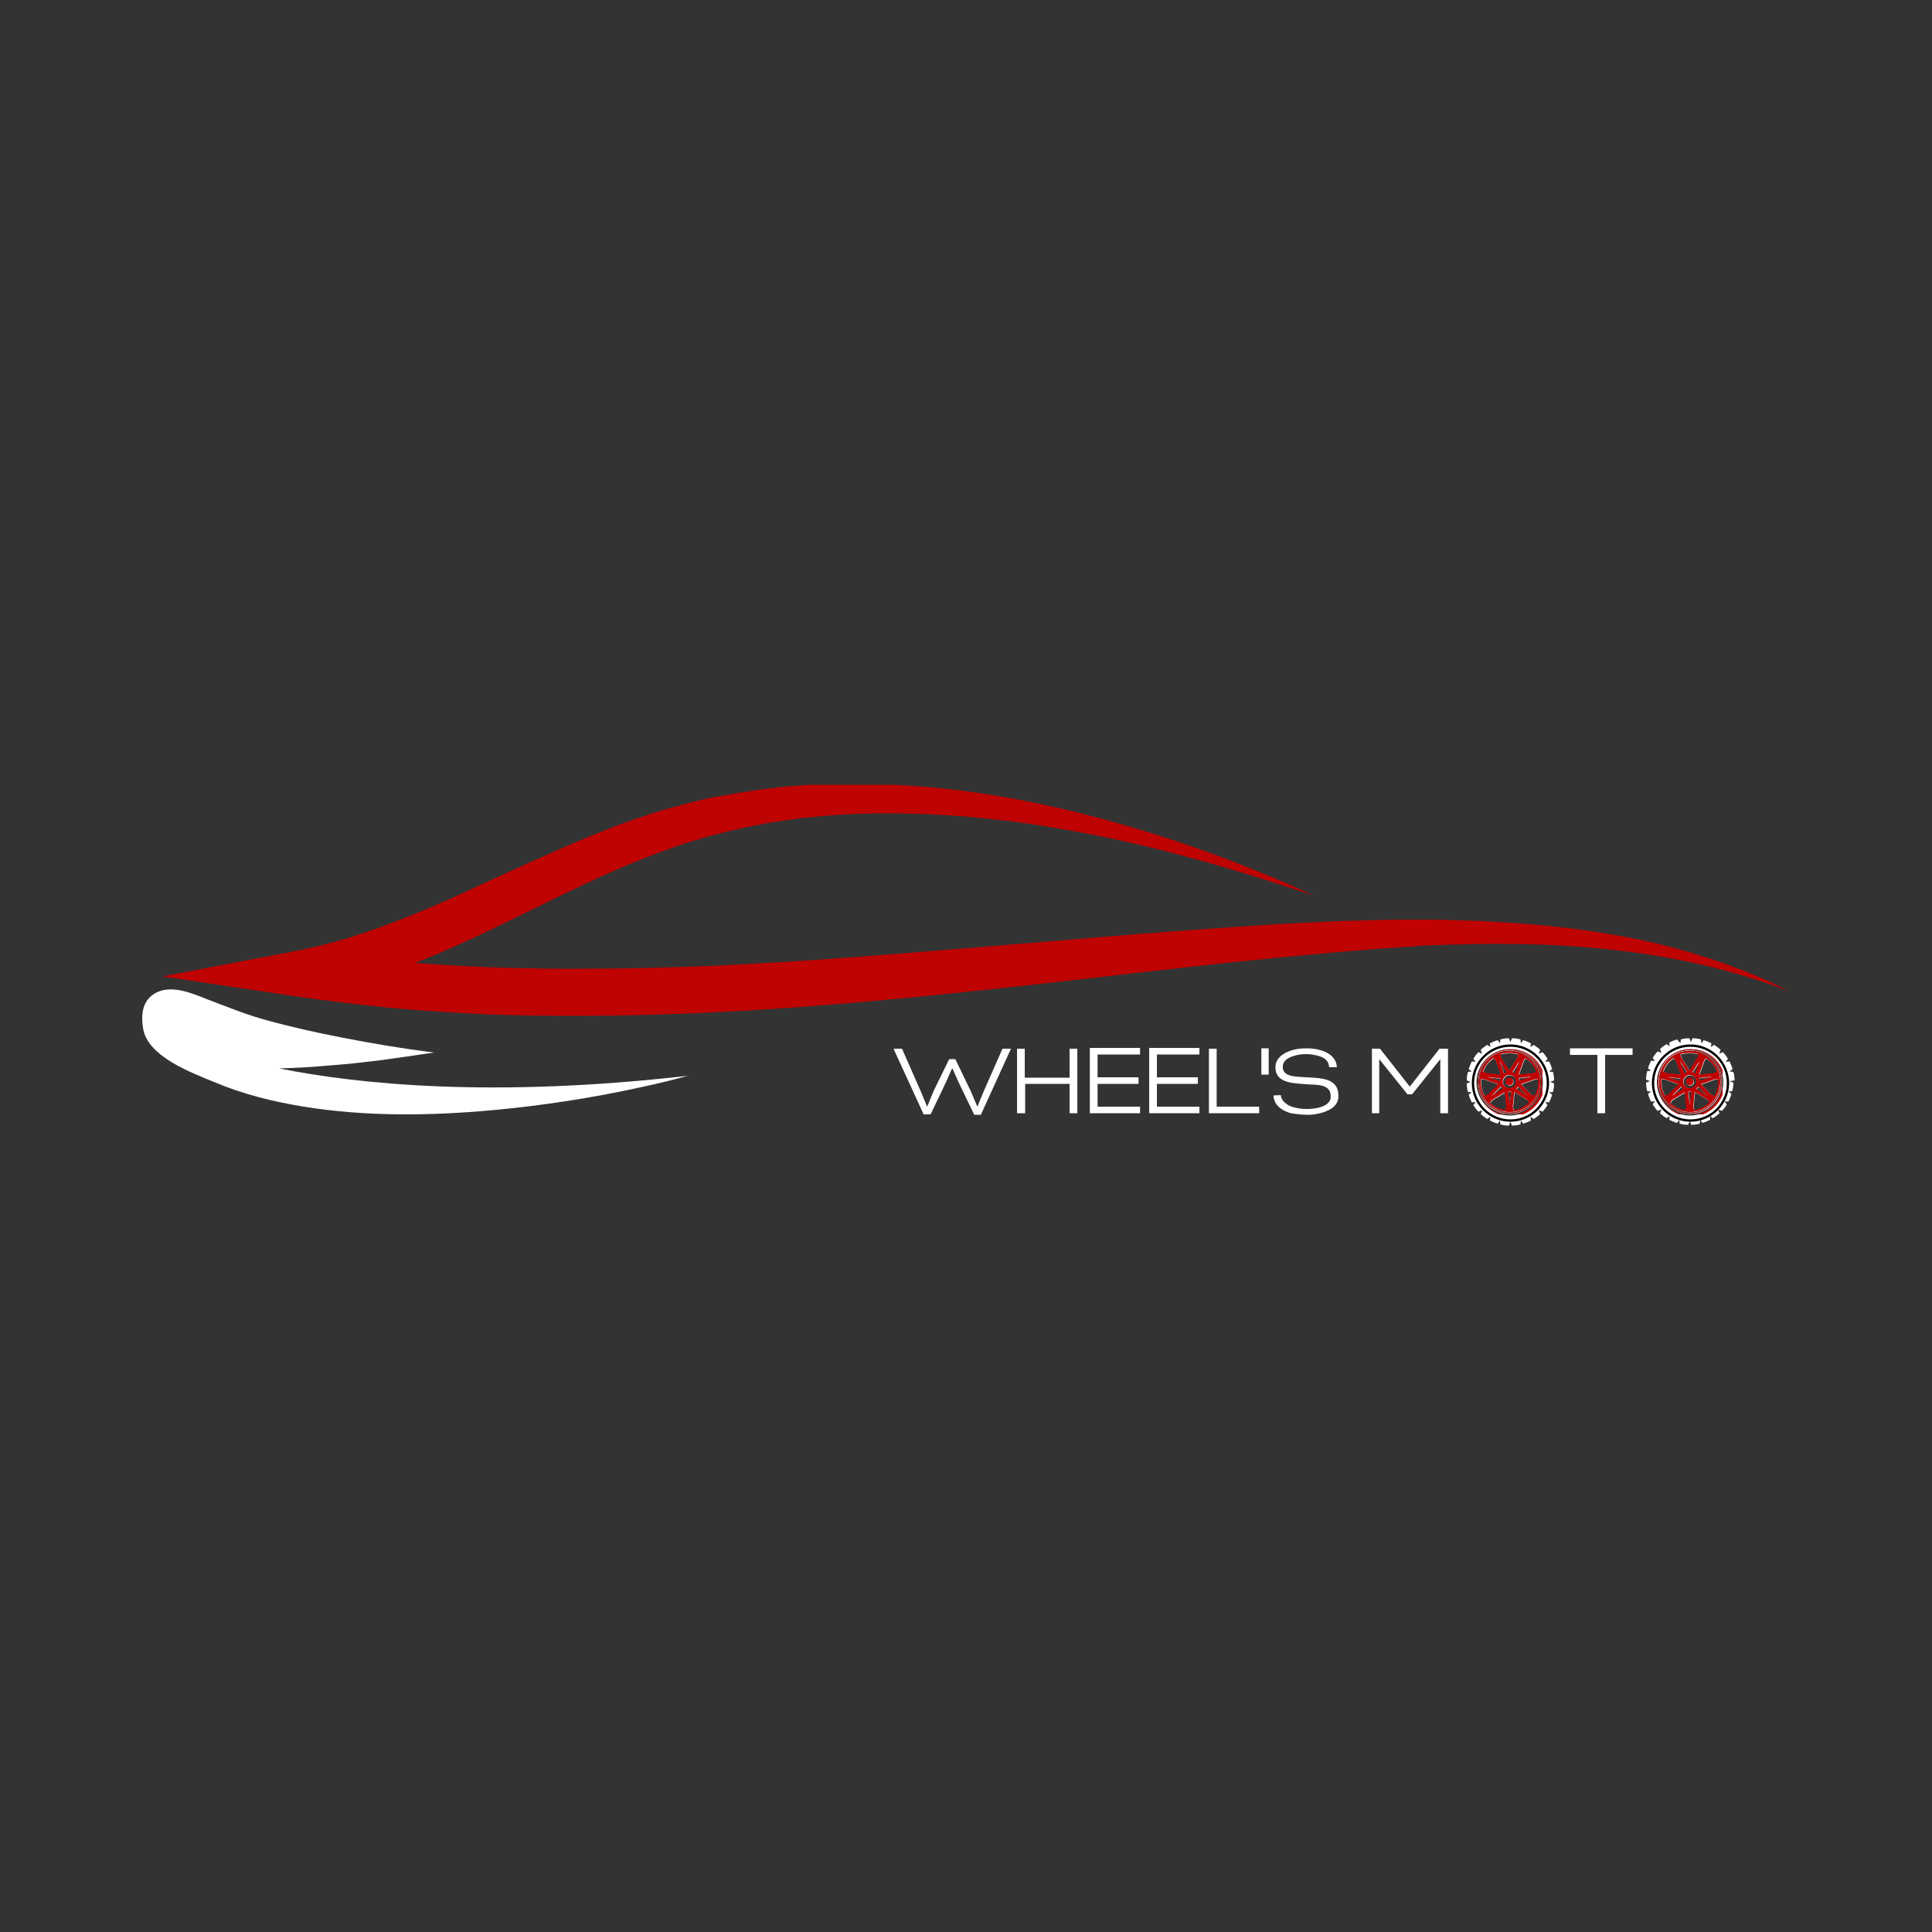 <?xml version="1.0" encoding="utf-8"?>
<!-- Generator: Adobe Illustrator 26.0.0, SVG Export Plug-In . SVG Version: 6.00 Build 0)  -->
<svg version="1.1" id="Layer_1" xmlns="http://www.w3.org/2000/svg" xmlns:xlink="http://www.w3.org/1999/xlink" x="0px" y="0px"
	 viewBox="0 0 500 500" style="enable-background:new 0 0 500 500;" xml:space="preserve">
<rect x="0" y="0" width="500" height="500" fill="#333333" stroke="none"/>
<style type="text/css">
	.st0{clip-path:url(#SVGID_00000072961927666646127070000007181508677659055530_);}
	.st1{fill:#BF0202;}
	.st2{clip-path:url(#SVGID_00000139985035095249509240000004240495527543100338_);}
	.st3{fill:#FFFFFF;}
	.st4{clip-path:url(#SVGID_00000088848610524559550910000017092879121340143530_);}
	.st5{clip-path:url(#SVGID_00000037658677319836560470000018002362682188565408_);}
	.st6{clip-path:url(#SVGID_00000149341962609725515610000000020607991693256070_);}
	.st7{clip-path:url(#SVGID_00000133500430723077592220000009590112391149904819_);}
	.st8{clip-path:url(#SVGID_00000158707727299510250410000000098991735330549435_);}
	.st9{clip-path:url(#SVGID_00000053533940963732094410000004006502841368507272_);}
	.st10{clip-path:url(#SVGID_00000127729888438749344450000004346952357174663831_);}
	.st11{clip-path:url(#SVGID_00000014597670882470487380000004146791186735901856_);}
	.st12{clip-path:url(#SVGID_00000123443525409599667470000001281302853327375013_);}
	.st13{clip-path:url(#SVGID_00000078745296212764646500000012738140567885463731_);}
	.st14{clip-path:url(#SVGID_00000074405483392356589470000017646123797646844058_);}
	.st15{clip-path:url(#SVGID_00000066506978761616749430000000074095078350149521_);}
	.st16{clip-path:url(#SVGID_00000133502229608568442000000011941045595836518037_);}
	.st17{clip-path:url(#SVGID_00000130619588490696230430000010602744713305559980_);}
	.st18{clip-path:url(#SVGID_00000064351544176219531420000008735880086444498357_);}
	.st19{clip-path:url(#SVGID_00000010289575182585319560000000165000280486374846_);}
</style>
<g>
	<defs>
		<rect id="SVGID_1_" x="41.3" y="203.1" width="422" height="60.9"/>
	</defs>
	<clipPath id="SVGID_00000145740514796168056670000000543224952458416545_">
		<use xlink:href="#SVGID_1_"  style="overflow:visible;"/>
	</clipPath>
	<g style="clip-path:url(#SVGID_00000145740514796168056670000000543224952458416545_);">
		<path class="st1" d="M75.6,246.3c5.3-1,10.5-2.3,15.6-3.9c5.1-1.6,10.2-3.5,15.2-5.5c5-2,10-4.2,14.9-6.5l15.1-6.9
			c5.1-2.3,10.3-4.6,15.6-6.8c1.3-0.5,2.7-1.1,4-1.6l2-0.8l2.1-0.8c1.4-0.5,2.8-1,4.2-1.5c0.7-0.2,1.4-0.5,2.1-0.7
			c0.7-0.2,1.4-0.5,2.1-0.7c1.4-0.4,2.8-0.9,4.3-1.3c0.7-0.2,1.4-0.4,2.2-0.6l2.2-0.6c1.5-0.4,2.9-0.8,4.4-1.1l2.2-0.5
			c0.7-0.2,1.5-0.3,2.2-0.4l4.5-0.8l4.5-0.7c0.4-0.1,0.8-0.1,1.1-0.2l1.1-0.1l2.3-0.3c0.8-0.1,1.5-0.2,2.3-0.3l2.3-0.2
			c6.1-0.5,12.2-0.8,18.3-0.7c6.1,0.1,12.1,0.4,18.1,0.9c12,1.1,23.8,3.1,35.2,5.8c11.4,2.7,22.5,6,33.2,9.7
			c5.4,1.9,10.7,3.9,15.9,6c5.2,2.1,10.3,4.3,15.3,6.6c-10.8-3.6-21.6-7-32.7-10c-11-3-22.2-5.5-33.5-7.4c-5.7-1-11.4-1.8-17.1-2.4
			c-2.8-0.3-5.7-0.6-8.6-0.8l-4.3-0.3c-1.4-0.1-2.9-0.1-4.3-0.2c-5.7-0.2-11.4-0.3-17.1-0.1l-4.3,0.2c-1.4,0.1-2.8,0.2-4.2,0.3
			l-1.1,0.1l-1.1,0.1l-2.1,0.2c-0.7,0.1-1.4,0.1-2.1,0.2l-2.1,0.3l-2.1,0.3c-0.7,0.1-1.4,0.2-2.1,0.3l-2.1,0.3l-1,0.2
			c-0.3,0.1-0.7,0.1-1,0.2l-4.1,0.8l-4,0.9c-0.7,0.1-1.3,0.3-2,0.5l-2,0.5c-1.3,0.3-2.6,0.7-3.9,1.1l-2,0.6
			c-0.7,0.2-1.3,0.4-1.9,0.6c-1.3,0.4-2.6,0.8-3.8,1.3c-10.2,3.5-20,8.1-29.7,12.8c-9.8,4.8-19.6,9.8-30.2,14.3
			c-2,0.9-4.1,1.7-6.2,2.5c6.3,0.5,12.5,0.8,18.8,1.1l6,0.2l6,0.1c2,0.1,4,0.1,6,0.1l3,0c1,0,2,0,3,0c8,0,16-0.1,24-0.4
			c8-0.2,16.1-0.6,24.1-1.1c8-0.4,16.1-1,24.1-1.6c16.1-1.2,32.2-2.6,48.4-3.9c16.2-1.4,32.4-2.7,48.7-3.8l6.1-0.4
			c2-0.1,4.1-0.3,6.1-0.4c4.1-0.2,8.2-0.4,12.3-0.6c2-0.1,4.1-0.2,6.2-0.2l6.2-0.2c2.1,0,4.1-0.1,6.2-0.1l3.1,0c1,0,2.1,0,3.1,0
			c2.1,0,4.1,0,6.2,0.1l3.1,0.1c1,0,2.1,0.1,3.1,0.1l3.1,0.1l3.1,0.2c2.1,0.1,4.1,0.3,6.2,0.4c8.2,0.6,16.4,1.6,24.5,3
			c8.1,1.4,15.9,3.3,23.5,5.8c7.6,2.4,14.8,5.3,21.6,8.8c-14.5-5.6-30.2-9.1-46-10.8c-15.9-1.8-32-1.8-48-1.1c-1,0-2,0.1-3,0.2
			l-3,0.2c-2,0.1-4,0.3-6,0.4l-6,0.5c-2,0.2-4,0.3-6,0.5c-4,0.4-8,0.7-12,1.1c-4,0.4-8,0.8-12,1.2c-16.1,1.7-32.1,3.6-48.2,5.4
			c-32.2,3.6-64.7,7-97.7,8.2c-16.5,0.6-33,0.7-49.6,0.1c-8.3-0.4-16.6-0.9-24.8-1.7c-8.3-0.8-16.5-1.8-24.7-3l-34.2-5.1L75.6,246.3
			z"/>
	</g>
</g>
<g>
	<defs>
		<rect id="SVGID_00000098929343909121567010000011571833259062380180_" x="36.3" y="256" width="142.4" height="33.1"/>
	</defs>
	<clipPath id="SVGID_00000072281647631968075700000001300340980672510092_">
		<use xlink:href="#SVGID_00000098929343909121567010000011571833259062380180_"  style="overflow:visible;"/>
	</clipPath>
	<g style="clip-path:url(#SVGID_00000072281647631968075700000001300340980672510092_);">
		<path class="st3" d="M166.2,281.3c-12.7,2.8-25.6,4.8-38.6,6c-16.3,1.5-32.9,1.7-49-0.9c-7.9-1.3-15.7-3.2-23-6.3
			c-6-2.5-17.5-6.6-18.6-14.1c-0.4-2.7-0.5-6.7,2.9-8.8c4.3-2.7,10.1,0,14.2,1.6c4.8,1.8,9.6,3.8,14.8,5.2c6.5,1.8,13.2,3.3,20,4.6
			c7.7,1.5,15.5,2.8,23.4,3.8c-3.9,0.6-10.4,1.5-13.9,2c-4.2,0.5-8.4,1-12.6,1.3c-4.4,0.4-9,0.7-13.6,0.8
			c20.5,4.1,55.3,7.7,105.9,1.9C174,279.5,170,280.5,166.2,281.3z"/>
	</g>
</g>
<g>
	<g transform="translate(304.506, 216.106)">
		<g>
			<path class="st3" d="M108.9,72h2V56.9h7.1v-1.7h-16.2v1.7h7.1V72z"/>
		</g>
	</g>
</g>
<path class="st3" d="M437.4,272.1c-4.4,0-7.9,3.5-7.9,7.9s3.5,7.9,7.9,7.9s7.9-3.5,7.9-7.9S441.7,272.1,437.4,272.1z M441.6,273.9
	c0.4,0.3,0.7,0.6,1.1,0.9c0.7,0.7,1.3,1.6,1.7,2.6l-0.8,0.4l-3.8,0.4l1.3-3.6L441.6,273.9z M439.7,279.1l3.4-0.4l-3.2,1.1
	L439.7,279.1z M442,283.7l-2.9-1.8l0.5-0.6L442,283.7z M438.8,277.9l-0.7-0.3l1.8-2.9L438.8,277.9z M439.1,280
	c0,0.9-0.8,1.7-1.7,1.7c-0.9,0-1.7-0.8-1.7-1.7s0.8-1.7,1.7-1.7C438.3,278.3,439.1,279.1,439.1,280z M437.4,272.6
	c0.8,0,1.5,0.1,2.2,0.3l-0.2,0.9l-2.1,3.3l-2.1-3.3l-0.2-0.9C435.9,272.7,436.6,272.6,437.4,272.6z M436.6,277.6l-0.7,0.3l-1.1-3.2
	L436.6,277.6z M435.2,281.3l0.5,0.6l-2.9,1.8L435.2,281.3z M434.8,279.9l-3.2-1.1l3.4,0.4L434.8,279.9z M432.1,274.8
	c0.3-0.3,0.7-0.6,1.1-0.9l0.6,0.7l1.3,3.6l-3.8-0.4l-0.8-0.4C430.8,276.4,431.4,275.5,432.1,274.8z M431.8,283.4l-0.8,0.3
	c-0.7-1.1-1-2.4-1-3.7c0-0.2,0-0.4,0-0.6l0.9,0l3.6,1.3L431.8,283.4z M436.3,287.4c-1.5-0.2-2.9-0.9-4-1.9l0.5-0.7l3.3-2l0.4,3.8
	L436.3,287.4z M437.4,286l-0.4-3.4h0.8L437.4,286z M438.5,287.4l-0.2-0.9l0.4-3.8l3.3,2l0.5,0.7C441.3,286.5,440,287.2,438.5,287.4z
	 M443,283.4l-2.7-2.7l3.6-1.3l0.9,0c0,0.2,0,0.4,0,0.6c0,1.3-0.3,2.6-1,3.7L443,283.4z"/>
<path class="st3" d="M438.4,280c0,0.3-0.1,0.5-0.3,0.7c-0.2,0.2-0.4,0.3-0.7,0.3c-0.3,0-0.5-0.1-0.7-0.3c-0.2-0.2-0.3-0.4-0.3-0.7
	c0-0.3,0.1-0.5,0.3-0.7c0.2-0.2,0.4-0.3,0.7-0.3c0.3,0,0.5,0.1,0.7,0.3C438.3,279.5,438.4,279.8,438.4,280z"/>
<path class="st3" d="M437.4,271.7c-4.6,0-8.3,3.7-8.3,8.3s3.7,8.3,8.3,8.3c4.6,0,8.3-3.7,8.3-8.3S442,271.7,437.4,271.7z
	 M437.4,288.1c-4.5,0-8.1-3.6-8.1-8.1s3.6-8.1,8.1-8.1s8.1,3.6,8.1,8.1S441.8,288.1,437.4,288.1z"/>
<g>
	<defs>
		<rect id="SVGID_00000085236975251462654660000017613595412446953110_" x="425.9" y="268.5" width="23" height="23"/>
	</defs>
	<clipPath id="SVGID_00000034778040149100244880000001581582331981767327_">
		<use xlink:href="#SVGID_00000085236975251462654660000017613595412446953110_"  style="overflow:visible;"/>
	</clipPath>
	<g style="clip-path:url(#SVGID_00000034778040149100244880000001581582331981767327_);">
		<path class="st3" d="M448.9,279.6c0-0.7-0.1-1.5-0.3-2.2l-1-0.1l0.8-0.6c-0.2-0.7-0.5-1.4-0.8-2l-1,0.1l0.6-0.8
			c-0.4-0.6-0.8-1.2-1.3-1.7l-1,0.4l0.4-1c-0.5-0.5-1.1-0.9-1.7-1.3h0l-0.8,0.6l0.1-1c-0.6-0.3-1.3-0.6-2-0.8l-0.6,0.8l-0.1-1
			c-0.7-0.2-1.4-0.3-2.2-0.3l-0.4,1l-0.4-1c-0.8,0-1.5,0.1-2.2,0.3l-0.1,1L434,269c-0.7,0.2-1.4,0.5-2,0.8l0.1,1l-0.8-0.6
			c-0.6,0.4-1.2,0.8-1.7,1.3l0.4,1l-1-0.4c-0.5,0.5-0.9,1.1-1.3,1.7l0.6,0.8l-1-0.1c-0.3,0.6-0.6,1.3-0.8,2l0.8,0.6l-1,0.1
			c-0.2,0.7-0.3,1.4-0.3,2.2l1,0.4l-1,0.4c0,0.7,0.1,1.5,0.3,2.2l1,0.1l-0.8,0.6c0.2,0.7,0.5,1.4,0.8,2l1-0.1l-0.6,0.8
			c0.4,0.6,0.8,1.2,1.3,1.7l1-0.4l-0.4,1c0.5,0.5,1.1,0.9,1.7,1.3l0.8-0.6l-0.1,1c0.6,0.3,1.3,0.6,2,0.8l0.6-0.8l0.1,1
			c0.7,0.2,1.4,0.3,2.2,0.3l0.4-1l0.4,1c0.8,0,1.5-0.1,2.2-0.3l0.1-1l0.6,0.8c0.7-0.2,1.4-0.5,2-0.8l-0.1-1l0.8,0.6
			c0.6-0.4,1.2-0.8,1.7-1.3l-0.4-1l1,0.4c0.5-0.5,1-1.1,1.3-1.7l-0.6-0.8l1,0.1c0.3-0.6,0.6-1.3,0.8-2l-0.8-0.6l1-0.1
			c0.2-0.7,0.3-1.4,0.3-2.2l-1-0.4L448.9,279.6z M437.4,288.7c-4.8,0-8.6-3.9-8.6-8.6s3.9-8.6,8.6-8.6c4.8,0,8.6,3.9,8.6,8.6
			S442.1,288.7,437.4,288.7z"/>
	</g>
</g>
<g>
	<defs>
		<rect id="SVGID_00000160888832616925140970000001054190039502809263_" x="429.3" y="272" width="16" height="16"/>
	</defs>
	<clipPath id="SVGID_00000130635746234470294640000010273131532633148606_">
		<use xlink:href="#SVGID_00000160888832616925140970000001054190039502809263_"  style="overflow:visible;"/>
	</clipPath>
	<g style="clip-path:url(#SVGID_00000130635746234470294640000010273131532633148606_);">
		<g>
			<defs>
				<path id="SVGID_00000056420713848337291960000005183982366229474234_" d="M428.8,280.2L428.8,280.2c0,2.3,0.9,4.5,2.6,6.2
					c1.6,1.6,3.8,2.6,6.2,2.6c2.3,0,4.5-0.9,6.2-2.6c1.6-1.6,2.6-3.9,2.6-6.2v0c0-2.3-0.9-4.5-2.6-6.2c-1.6-1.6-3.9-2.6-6.2-2.6
					c-2.3,0-4.5,0.9-6.2,2.6C429.8,275.6,428.8,277.8,428.8,280.2"/>
			</defs>
			<clipPath id="SVGID_00000180366686445117526090000008075610696774867091_">
				<use xlink:href="#SVGID_00000056420713848337291960000005183982366229474234_"  style="overflow:visible;"/>
			</clipPath>
			<g style="clip-path:url(#SVGID_00000180366686445117526090000008075610696774867091_);">
				<path class="st1" d="M437.3,272c-4.4,0-7.9,3.5-7.9,7.9c0,4.4,3.5,7.9,7.9,7.9c4.4,0,7.9-3.5,7.9-7.9
					C445.2,275.6,441.7,272,437.3,272z M441.5,273.8c0.4,0.3,0.8,0.6,1.1,0.9c0.7,0.7,1.3,1.6,1.7,2.6l-0.8,0.4l-3.8,0.4l1.3-3.6
					L441.5,273.8z M439.7,279l3.4-0.4l-3.2,1.1L439.7,279z M441.9,283.6l-2.9-1.8l0.5-0.6L441.9,283.6z M438.7,277.8l-0.7-0.3
					l1.8-2.9L438.7,277.8z M439,279.9c0,0.9-0.8,1.7-1.7,1.7c-0.9,0-1.7-0.8-1.7-1.7c0-0.9,0.8-1.7,1.7-1.7
					C438.2,278.2,439,279,439,279.9z M437.3,272.5c0.8,0,1.5,0.1,2.2,0.3l-0.2,0.9l-2.1,3.3l-2.1-3.3l-0.2-0.9
					C435.8,272.6,436.5,272.5,437.3,272.5z M436.6,277.5l-0.7,0.3l-1.1-3.3L436.6,277.5z M435.1,281.2l0.5,0.6l-2.9,1.8L435.1,281.2
					z M434.7,279.8l-3.2-1.1l3.4,0.4L434.7,279.8z M432,274.7c0.3-0.3,0.7-0.6,1.1-0.9l0.6,0.7l1.3,3.6l-3.8-0.4l-0.8-0.4
					C430.7,276.3,431.3,275.4,432,274.7z M431.7,283.3l-0.8,0.3c-0.7-1.1-1-2.4-1-3.7c0-0.2,0-0.4,0-0.6l0.9,0l3.6,1.3L431.7,283.3z
					 M436.2,287.3c-1.5-0.2-2.9-0.9-4-1.9l0.5-0.7l3.3-2l0.4,3.8L436.2,287.3z M437.3,285.9l-0.4-3.4h0.8L437.3,285.9z M438.4,287.3
					l-0.2-0.9l0.4-3.8l3.3,2l0.5,0.7C441.2,286.4,439.9,287.1,438.4,287.3z M442.9,283.3l-2.7-2.7l3.6-1.3l0.9,0c0,0.2,0,0.4,0,0.6
					c0,1.3-0.4,2.6-1,3.7L442.9,283.3z"/>
			</g>
		</g>
	</g>
</g>
<g>
	<defs>
		<rect id="SVGID_00000116947463956866904700000012514811608390668720_" x="436" y="278.7" width="2.7" height="2.7"/>
	</defs>
	<clipPath id="SVGID_00000125568044341642474040000003298702319724235951_">
		<use xlink:href="#SVGID_00000116947463956866904700000012514811608390668720_"  style="overflow:visible;"/>
	</clipPath>
	<g style="clip-path:url(#SVGID_00000125568044341642474040000003298702319724235951_);">
		<g>
			<defs>
				<path id="SVGID_00000025443197261784322680000013852875150220338591_" d="M428.8,280.2L428.8,280.2c0,2.3,0.9,4.5,2.6,6.2
					c1.6,1.6,3.8,2.6,6.2,2.6c2.3,0,4.5-0.9,6.2-2.6c1.6-1.6,2.6-3.9,2.6-6.2v0c0-2.3-0.9-4.5-2.6-6.2c-1.6-1.6-3.9-2.6-6.2-2.6
					c-2.3,0-4.5,0.9-6.2,2.6C429.8,275.6,428.8,277.8,428.8,280.2"/>
			</defs>
			<clipPath id="SVGID_00000016064194881976757920000008442490627969731216_">
				<use xlink:href="#SVGID_00000025443197261784322680000013852875150220338591_"  style="overflow:visible;"/>
			</clipPath>
			<g style="clip-path:url(#SVGID_00000016064194881976757920000008442490627969731216_);">
				<path class="st1" d="M438.3,279.9c0,0.3-0.1,0.5-0.3,0.7c-0.2,0.2-0.4,0.3-0.7,0.3c-0.3,0-0.5-0.1-0.7-0.3
					c-0.2-0.2-0.3-0.4-0.3-0.7c0-0.3,0.1-0.5,0.3-0.7c0.2-0.2,0.4-0.3,0.7-0.3c0.3,0,0.5,0.1,0.7,0.3
					C438.2,279.4,438.3,279.7,438.3,279.9z"/>
			</g>
		</g>
	</g>
</g>
<g>
	<defs>
		<rect id="SVGID_00000068673128547596138730000004506532340720663442_" x="428.8" y="271.4" width="17" height="17"/>
	</defs>
	<clipPath id="SVGID_00000018952588158524222810000009595851473124661401_">
		<use xlink:href="#SVGID_00000068673128547596138730000004506532340720663442_"  style="overflow:visible;"/>
	</clipPath>
	<g style="clip-path:url(#SVGID_00000018952588158524222810000009595851473124661401_);">
		<g>
			<defs>
				<path id="SVGID_00000016793548429801174180000002288745484065447608_" d="M428.8,280.2L428.8,280.2c0,2.3,0.9,4.5,2.6,6.2
					c1.6,1.6,3.8,2.6,6.2,2.6c2.3,0,4.5-0.9,6.2-2.6c1.6-1.6,2.6-3.9,2.6-6.2v0c0-2.3-0.9-4.5-2.6-6.2c-1.6-1.6-3.9-2.6-6.2-2.6
					c-2.3,0-4.5,0.9-6.2,2.6C429.8,275.6,428.8,277.8,428.8,280.2"/>
			</defs>
			<clipPath id="SVGID_00000010994580684384671690000010339615466418027940_">
				<use xlink:href="#SVGID_00000016793548429801174180000002288745484065447608_"  style="overflow:visible;"/>
			</clipPath>
			<g style="clip-path:url(#SVGID_00000010994580684384671690000010339615466418027940_);">
				<path class="st1" d="M437.3,271.6c-4.6,0-8.3,3.7-8.3,8.3s3.7,8.3,8.3,8.3s8.3-3.7,8.3-8.3S441.9,271.6,437.3,271.6z M437.3,288
					c-4.5,0-8.1-3.6-8.1-8.1s3.6-8.1,8.1-8.1s8.1,3.6,8.1,8.1S441.7,288,437.3,288z"/>
				<path class="st1" d="M448.8,279.5c0-0.8-0.1-1.5-0.3-2.2l-1-0.1l0.8-0.6c-0.2-0.7-0.5-1.4-0.8-2l-1,0.1l0.6-0.8
					c-0.4-0.6-0.8-1.2-1.3-1.7l-1,0.4l0.4-1c-0.5-0.5-1.1-0.9-1.7-1.3h0l-0.8,0.6l0.1-1c-0.6-0.3-1.3-0.6-2-0.8l-0.6,0.8l-0.1-1
					c-0.7-0.2-1.4-0.3-2.2-0.3l-0.4,1l-0.4-1c-0.7,0-1.5,0.1-2.2,0.3l-0.1,1l-0.6-0.8c-0.7,0.2-1.4,0.5-2,0.8l0.1,1l-0.8-0.6
					c-0.6,0.4-1.2,0.8-1.7,1.3l0.4,1l-1-0.4c-0.5,0.5-0.9,1.1-1.3,1.7l0.6,0.8l-1-0.1c-0.3,0.6-0.6,1.3-0.8,2l0.8,0.6l-1,0.1
					c-0.2,0.7-0.3,1.4-0.3,2.2l1,0.4l-1,0.4c0,0.8,0.1,1.5,0.3,2.2l1,0.1l-0.8,0.6c0.2,0.7,0.5,1.4,0.8,2l1-0.1l-0.6,0.8
					c0.4,0.6,0.8,1.2,1.3,1.7l1-0.4l-0.4,1c0.5,0.5,1.1,0.9,1.7,1.3l0.8-0.6l-0.1,1c0.6,0.3,1.3,0.6,2,0.8l0.6-0.8l0.1,1
					c0.7,0.2,1.4,0.3,2.2,0.3l0.4-1l0.4,1c0.7,0,1.5-0.1,2.2-0.3l0.1-1l0.6,0.8c0.7-0.2,1.4-0.5,2-0.8l-0.1-1l0.8,0.6
					c0.6-0.4,1.2-0.8,1.7-1.3l-0.4-1l1,0.4c0.5-0.5,0.9-1.1,1.3-1.7l-0.6-0.8l1,0.1c0.3-0.6,0.6-1.3,0.8-2l-0.8-0.6l1-0.1
					c0.2-0.7,0.3-1.4,0.3-2.2l-1-0.4L448.8,279.5z M437.3,288.6c-4.8,0-8.6-3.9-8.6-8.6c0-4.8,3.9-8.6,8.6-8.6
					c4.8,0,8.6,3.9,8.6,8.6C445.9,284.7,442.1,288.6,437.3,288.6z"/>
			</g>
		</g>
	</g>
</g>
<g>
	<defs>
		<rect id="SVGID_00000036936548148814757550000005526428801500513726_" x="427.5" y="270.3" width="20" height="20"/>
	</defs>
	<clipPath id="SVGID_00000173137044842129228230000009116521613666567050_">
		<use xlink:href="#SVGID_00000036936548148814757550000005526428801500513726_"  style="overflow:visible;"/>
	</clipPath>
	<g style="clip-path:url(#SVGID_00000173137044842129228230000009116521613666567050_);">
		<path d="M437.5,290.3c-5.5,0-10-4.5-10-10c0-5.5,4.5-10,10-10c5.5,0,10,4.5,10,10C447.5,285.8,443,290.3,437.5,290.3z
			 M437.5,270.9c-5.2,0-9.4,4.2-9.4,9.4c0,5.2,4.2,9.4,9.4,9.4c5.2,0,9.4-4.2,9.4-9.4C446.9,275.1,442.7,270.9,437.5,270.9z"/>
	</g>
</g>
<g>
	<g transform="translate(172.939, 216.106)">
		<g>
			<path class="st3" d="M66.1,72.3h1.8l4.1-8.6l1.5-3.4l1.6,3.6l4.1,8.5h1.7l7.8-17.1h-2.2l-4.8,10.9L80,70.3l-1.7-4l-4-8.3h-1.6
				l-4,8.2L67,70.3l-1.7-4.1l-4.8-10.9h-2.2L66.1,72.3z"/>
		</g>
	</g>
</g>
<g>
	<g transform="translate(195.811, 216.106)">
		<g>
			<path class="st3" d="M67.5,72h2v-7.6H81V72h2V55.3h-2v7.5H69.4v-7.5h-2V72z"/>
		</g>
	</g>
</g>
<g>
	<g transform="translate(209.849, 216.106)">
		<g>
			<path class="st3" d="M72.2,72h13v-1.7h-11v-5.9h10.6v-1.7H74.2v-5.9h11v-1.7h-13V72z"/>
		</g>
	</g>
</g>
<g>
	<g transform="translate(221.41, 216.106)">
		<g>
			<path class="st3" d="M76,72h13v-1.7H78v-5.9h10.6v-1.7H78v-5.9h11v-1.7H76V72z"/>
		</g>
	</g>
</g>
<g>
	<g transform="translate(232.971, 216.106)">
		<g>
			<path class="st3" d="M79.9,72h13v-1.7h-11V55.3h-2V72z"/>
		</g>
	</g>
</g>
<g>
	<g transform="translate(243.635, 216.106)">
		<g>
			<path class="st3" d="M82.8,62h1.9v-6.8h-1.9V62z"/>
		</g>
	</g>
</g>
<g>
	<g transform="translate(246.578, 216.106)">
		<g>
			<path class="st3" d="M91.8,72.4c1,0,2-0.1,2.8-0.3c2.4-0.5,5-1.7,5.2-4.2c0-0.2,0-0.4,0-0.5c0-4.6-4.8-4.5-8.2-4.7
				c-3-0.2-6.2-0.1-6.2-2.7c0-1.7,1.6-2.5,3.1-2.9c0.9-0.3,2-0.4,3-0.4c0.8,0,1.7,0.1,2.5,0.3c1.9,0.4,3.3,1.2,3.4,3.1l2,0
				c-0.1-2.5-2.2-4-4.9-4.6c-0.9-0.2-1.9-0.3-2.9-0.3c-1.2,0-2.4,0.1-3.5,0.4c-2.6,0.7-4.6,2.2-4.6,4.5c0,4.3,5,4.1,8,4.4
				c2,0.2,6.3-0.3,6.3,3c0,0.1,0,0.3,0,0.5c-0.1,1.3-1.5,2.2-3.3,2.6c-0.9,0.2-1.9,0.3-2.9,0.3c-1.3,0-2.7-0.2-3.9-0.6
				c-1.6-0.6-2.8-1.8-2.8-3l-1.9,0.1c0.1,2.5,2.1,3.9,4.5,4.6C88.8,72.2,90.3,72.4,91.8,72.4z"/>
		</g>
	</g>
</g>
<g>
	<g transform="translate(259.665, 216.106)">
	</g>
</g>
<g>
	<g transform="translate(264.548, 216.106)">
		<g>
			<path class="st3" d="M90.4,72h2v-14l7.3,9.1h1.2l7.3-9.1v14h2V55.3H108l-7.7,9.8l-7.7-9.8h-2.1V72z"/>
		</g>
	</g>
</g>
<g>
	<g transform="translate(281.701, 216.106)">
	</g>
</g>
<g>
	<g transform="translate(286.583, 216.106)">
	</g>
</g>
<g>
	<g transform="translate(291.466, 216.106)">
	</g>
</g>
<path class="st3" d="M390.7,272.1c-4.4,0-7.9,3.5-7.9,7.9s3.5,7.9,7.9,7.9c4.4,0,7.9-3.5,7.9-7.9S395.1,272.1,390.7,272.1z
	 M394.9,273.9c0.4,0.3,0.8,0.6,1.1,0.9c0.7,0.7,1.3,1.6,1.7,2.6l-0.8,0.4l-3.8,0.4l1.3-3.6L394.9,273.9z M393.1,279.1l3.4-0.4
	l-3.2,1.1L393.1,279.1z M395.4,283.7l-2.9-1.8l0.5-0.6L395.4,283.7z M392.2,277.9l-0.7-0.3l1.8-2.9L392.2,277.9z M392.4,280
	c0,0.9-0.8,1.7-1.7,1.7c-0.9,0-1.7-0.8-1.7-1.7s0.8-1.7,1.7-1.7C391.7,278.3,392.4,279.1,392.4,280z M390.7,272.6
	c0.8,0,1.5,0.1,2.2,0.3l-0.2,0.9l-2.1,3.3l-2.1-3.3l-0.2-0.9C389.2,272.7,390,272.6,390.7,272.6z M390,277.6l-0.7,0.3l-1.1-3.2
	L390,277.6z M388.5,281.3l0.5,0.6l-2.9,1.8L388.5,281.3z M388.2,279.9l-3.2-1.1l3.4,0.4L388.2,279.9z M385.5,274.8
	c0.3-0.3,0.7-0.6,1.1-0.9l0.6,0.7l1.3,3.6l-3.8-0.4l-0.8-0.4C384.2,276.4,384.7,275.5,385.5,274.8z M385.1,283.4l-0.8,0.3
	c-0.7-1.1-1-2.4-1-3.7c0-0.2,0-0.4,0-0.6l0.9,0l3.6,1.3L385.1,283.4z M389.7,287.4c-1.5-0.2-2.9-0.9-4-1.9l0.5-0.7l3.3-2l0.4,3.8
	L389.7,287.4z M390.7,286l-0.4-3.4h0.8L390.7,286z M391.8,287.4l-0.2-0.9l0.4-3.8l3.3,2l0.5,0.7
	C394.7,286.5,393.3,287.2,391.8,287.4z M396.4,283.4l-2.7-2.7l3.6-1.3l0.9,0c0,0.2,0,0.4,0,0.6c0,1.3-0.4,2.6-1,3.7L396.4,283.4z"/>
<path class="st3" d="M391.7,280c0,0.3-0.1,0.5-0.3,0.7c-0.2,0.2-0.4,0.3-0.7,0.3c-0.3,0-0.5-0.1-0.7-0.3c-0.2-0.2-0.3-0.4-0.3-0.7
	c0-0.3,0.1-0.5,0.3-0.7c0.2-0.2,0.4-0.3,0.7-0.3c0.3,0,0.5,0.1,0.7,0.3C391.6,279.5,391.7,279.8,391.7,280z"/>
<path class="st3" d="M390.7,271.7c-4.6,0-8.3,3.7-8.3,8.3s3.7,8.3,8.3,8.3s8.3-3.7,8.3-8.3S395.3,271.7,390.7,271.7z M390.7,288.1
	c-4.5,0-8.1-3.6-8.1-8.1s3.6-8.1,8.1-8.1s8.1,3.6,8.1,8.1S395.2,288.1,390.7,288.1z"/>
<g>
	<defs>
		<rect id="SVGID_00000063609170428455733890000000226539768710587823_" x="379.2" y="268.5" width="23" height="23"/>
	</defs>
	<clipPath id="SVGID_00000001643653482633522640000014147483886806355631_">
		<use xlink:href="#SVGID_00000063609170428455733890000000226539768710587823_"  style="overflow:visible;"/>
	</clipPath>
	<g style="clip-path:url(#SVGID_00000001643653482633522640000014147483886806355631_);">
		<path class="st3" d="M402.2,279.6c0-0.7-0.1-1.5-0.3-2.2l-1-0.1l0.8-0.6c-0.2-0.7-0.5-1.4-0.8-2l-1,0.1l0.6-0.8
			c-0.4-0.6-0.8-1.2-1.3-1.7l-1,0.4l0.4-1c-0.5-0.5-1.1-0.9-1.7-1.3h0l-0.8,0.6l0.1-1c-0.6-0.3-1.3-0.6-2-0.8l-0.6,0.8l-0.1-1
			c-0.7-0.2-1.4-0.3-2.2-0.3l-0.4,1l-0.4-1c-0.7,0-1.5,0.1-2.2,0.3l-0.1,1l-0.6-0.8c-0.7,0.2-1.4,0.5-2,0.8l0.1,1l-0.8-0.6
			c-0.6,0.4-1.2,0.8-1.7,1.3l0.4,1l-1-0.4c-0.5,0.5-0.9,1.1-1.3,1.7l0.6,0.8l-1-0.1c-0.3,0.6-0.6,1.3-0.8,2l0.8,0.6l-1,0.1
			c-0.2,0.7-0.3,1.4-0.3,2.2l1,0.4l-1,0.4c0,0.7,0.1,1.5,0.3,2.2l1,0.1l-0.8,0.6c0.2,0.7,0.5,1.4,0.8,2l1-0.1l-0.6,0.8
			c0.4,0.6,0.8,1.2,1.3,1.7l1-0.4l-0.4,1c0.5,0.5,1.1,0.9,1.7,1.3l0.8-0.6l-0.1,1c0.6,0.3,1.3,0.6,2,0.8l0.6-0.8l0.1,1
			c0.7,0.2,1.4,0.3,2.2,0.3l0.4-1l0.4,1c0.7,0,1.5-0.1,2.2-0.3l0.1-1l0.6,0.8c0.7-0.2,1.4-0.5,2-0.8l-0.1-1l0.8,0.6
			c0.6-0.4,1.2-0.8,1.7-1.3l-0.4-1l1,0.4c0.5-0.5,0.9-1.1,1.3-1.7l-0.6-0.8l1,0.1c0.3-0.6,0.6-1.3,0.8-2l-0.8-0.6l1-0.1
			c0.2-0.7,0.3-1.4,0.3-2.2l-1-0.4L402.2,279.6z M390.7,288.7c-4.8,0-8.6-3.9-8.6-8.6s3.9-8.6,8.6-8.6c4.8,0,8.6,3.9,8.6,8.6
			S395.5,288.7,390.7,288.7z"/>
	</g>
</g>
<g>
	<defs>
		<rect id="SVGID_00000172421832808929950540000016477537877557228175_" x="382.7" y="272" width="16" height="16"/>
	</defs>
	<clipPath id="SVGID_00000078736521507033139390000008150054104238661022_">
		<use xlink:href="#SVGID_00000172421832808929950540000016477537877557228175_"  style="overflow:visible;"/>
	</clipPath>
	<g style="clip-path:url(#SVGID_00000078736521507033139390000008150054104238661022_);">
		<g>
			<defs>
				<path id="SVGID_00000138562715818203282740000014704011086154492314_" d="M382.2,280.2L382.2,280.2c0,2.3,0.9,4.5,2.6,6.2
					c1.6,1.6,3.9,2.6,6.2,2.6s4.5-0.9,6.2-2.6c1.6-1.6,2.6-3.9,2.6-6.2v0c0-2.3-0.9-4.5-2.6-6.2c-1.6-1.6-3.9-2.6-6.2-2.6
					s-4.5,0.9-6.2,2.6C383.1,275.6,382.2,277.8,382.2,280.2"/>
			</defs>
			<clipPath id="SVGID_00000078743529275656991710000016347995058632837562_">
				<use xlink:href="#SVGID_00000138562715818203282740000014704011086154492314_"  style="overflow:visible;"/>
			</clipPath>
			<g style="clip-path:url(#SVGID_00000078743529275656991710000016347995058632837562_);">
				<path class="st1" d="M390.7,272c-4.4,0-7.9,3.5-7.9,7.9c0,4.4,3.5,7.9,7.9,7.9c4.4,0,7.9-3.5,7.9-7.9
					C398.6,275.6,395,272,390.7,272z M394.8,273.8c0.4,0.3,0.8,0.6,1.1,0.9c0.7,0.7,1.3,1.6,1.7,2.6l-0.8,0.4l-3.8,0.4l1.3-3.6
					L394.8,273.8z M393,279l3.4-0.4l-3.2,1.1L393,279z M395.3,283.6l-2.9-1.8l0.5-0.6L395.3,283.6z M392.1,277.8l-0.7-0.3l1.8-2.9
					L392.1,277.8z M392.3,279.9c0,0.9-0.8,1.7-1.7,1.7c-0.9,0-1.7-0.8-1.7-1.7c0-0.9,0.8-1.7,1.7-1.7
					C391.6,278.2,392.3,279,392.3,279.9z M390.7,272.5c0.8,0,1.5,0.1,2.2,0.3l-0.2,0.9l-2.1,3.3l-2.1-3.3l-0.2-0.9
					C389.1,272.6,389.9,272.5,390.7,272.5z M389.9,277.5l-0.7,0.3l-1.1-3.3L389.9,277.5z M388.4,281.2l0.5,0.6l-2.9,1.8L388.4,281.2
					z M388.1,279.8l-3.2-1.1l3.4,0.4L388.1,279.8z M385.4,274.7c0.3-0.3,0.7-0.6,1.1-0.9l0.6,0.7l1.3,3.6l-3.8-0.4l-0.8-0.4
					C384.1,276.3,384.7,275.4,385.4,274.7z M385,283.3l-0.8,0.3c-0.7-1.1-1-2.4-1-3.7c0-0.2,0-0.4,0-0.6l0.9,0l3.6,1.3L385,283.3z
					 M389.6,287.3c-1.5-0.2-2.9-0.9-4-1.9l0.5-0.7l3.3-2l0.4,3.8L389.6,287.3z M390.7,285.9l-0.4-3.4h0.8L390.7,285.9z M391.7,287.3
					l-0.2-0.9l0.4-3.8l3.3,2l0.5,0.7C394.6,286.4,393.2,287.1,391.7,287.3z M396.3,283.3l-2.7-2.7l3.6-1.3l0.9,0c0,0.2,0,0.4,0,0.6
					c0,1.3-0.3,2.6-1,3.7L396.3,283.3z"/>
			</g>
		</g>
	</g>
</g>
<g>
	<defs>
		<rect id="SVGID_00000132063766235548624010000009598702807230183866_" x="389.3" y="278.7" width="2.7" height="2.7"/>
	</defs>
	<clipPath id="SVGID_00000060019090084019916260000004358306508769139331_">
		<use xlink:href="#SVGID_00000132063766235548624010000009598702807230183866_"  style="overflow:visible;"/>
	</clipPath>
	<g style="clip-path:url(#SVGID_00000060019090084019916260000004358306508769139331_);">
		<g>
			<defs>
				<path id="SVGID_00000171699390007156952100000009300266281315334326_" d="M382.2,280.2L382.2,280.2c0,2.3,0.9,4.5,2.6,6.2
					c1.6,1.6,3.9,2.6,6.2,2.6s4.5-0.9,6.2-2.6c1.6-1.6,2.6-3.9,2.6-6.2v0c0-2.3-0.9-4.5-2.6-6.2c-1.6-1.6-3.9-2.6-6.2-2.6
					s-4.5,0.9-6.2,2.6C383.1,275.6,382.2,277.8,382.2,280.2"/>
			</defs>
			<clipPath id="SVGID_00000153692421798097854830000009081641895944169639_">
				<use xlink:href="#SVGID_00000171699390007156952100000009300266281315334326_"  style="overflow:visible;"/>
			</clipPath>
			<g style="clip-path:url(#SVGID_00000153692421798097854830000009081641895944169639_);">
				<path class="st1" d="M391.6,279.9c0,0.3-0.1,0.5-0.3,0.7c-0.2,0.2-0.4,0.3-0.7,0.3c-0.3,0-0.5-0.1-0.7-0.3
					c-0.2-0.2-0.3-0.4-0.3-0.7c0-0.3,0.1-0.5,0.3-0.7c0.2-0.2,0.4-0.3,0.7-0.3c0.3,0,0.5,0.1,0.7,0.3
					C391.5,279.4,391.6,279.7,391.6,279.9z"/>
			</g>
		</g>
	</g>
</g>
<g>
	<defs>
		<rect id="SVGID_00000100364144086312451990000017887110512459733674_" x="382.2" y="271.4" width="17" height="17"/>
	</defs>
	<clipPath id="SVGID_00000019678869452201916250000000888667412101282711_">
		<use xlink:href="#SVGID_00000100364144086312451990000017887110512459733674_"  style="overflow:visible;"/>
	</clipPath>
	<g style="clip-path:url(#SVGID_00000019678869452201916250000000888667412101282711_);">
		<g>
			<defs>
				<path id="SVGID_00000158027115454233925790000016964789297157946244_" d="M382.2,280.2L382.2,280.2c0,2.3,0.9,4.5,2.6,6.2
					c1.6,1.6,3.9,2.6,6.2,2.6s4.5-0.9,6.2-2.6c1.6-1.6,2.6-3.9,2.6-6.2v0c0-2.3-0.9-4.5-2.6-6.2c-1.6-1.6-3.9-2.6-6.2-2.6
					s-4.5,0.9-6.2,2.6C383.1,275.6,382.2,277.8,382.2,280.2"/>
			</defs>
			<clipPath id="SVGID_00000146474431569063588930000006454941957436052371_">
				<use xlink:href="#SVGID_00000158027115454233925790000016964789297157946244_"  style="overflow:visible;"/>
			</clipPath>
			<g style="clip-path:url(#SVGID_00000146474431569063588930000006454941957436052371_);">
				<path class="st1" d="M390.7,271.6c-4.6,0-8.3,3.7-8.3,8.3s3.8,8.3,8.3,8.3c4.6,0,8.4-3.7,8.4-8.3S395.3,271.6,390.7,271.6z
					 M390.7,288c-4.5,0-8.1-3.6-8.1-8.1s3.6-8.1,8.1-8.1s8.1,3.6,8.1,8.1S395.1,288,390.7,288z"/>
				<path class="st1" d="M402.2,279.5c0-0.8-0.1-1.5-0.3-2.2l-1-0.1l0.8-0.6c-0.2-0.7-0.5-1.4-0.8-2l-1,0.1l0.6-0.8
					c-0.4-0.6-0.8-1.2-1.3-1.7l-1,0.4l0.4-1c-0.5-0.5-1.1-0.9-1.7-1.3l-0.8,0.6l0.1-1c-0.6-0.3-1.3-0.6-2-0.8l-0.6,0.8l-0.1-1
					c-0.7-0.2-1.4-0.3-2.2-0.3l-0.4,1l-0.4-1c-0.7,0-1.5,0.1-2.2,0.3l-0.1,1l-0.6-0.8c-0.7,0.2-1.4,0.5-2,0.8l0.1,1l-0.8-0.6
					c-0.6,0.4-1.2,0.8-1.7,1.3l0.4,1l-1-0.4c-0.5,0.5-0.9,1.1-1.3,1.7l0.6,0.8l-1-0.1c-0.3,0.6-0.6,1.3-0.8,2l0.8,0.6l-1,0.1
					c-0.2,0.7-0.3,1.4-0.3,2.2l1,0.4l-1,0.4c0,0.8,0.1,1.5,0.3,2.2l1,0.1l-0.8,0.6c0.2,0.7,0.5,1.4,0.8,2l1-0.1l-0.6,0.8
					c0.4,0.6,0.8,1.2,1.3,1.7l1-0.4l-0.4,1c0.5,0.5,1.1,0.9,1.7,1.3l0.8-0.6l-0.1,1c0.6,0.3,1.3,0.6,2,0.8l0.6-0.8l0.1,1
					c0.7,0.2,1.4,0.3,2.2,0.3l0.4-1l0.4,1c0.7,0,1.5-0.1,2.2-0.3l0.1-1l0.6,0.8c0.7-0.2,1.4-0.5,2-0.8l-0.1-1l0.8,0.6
					c0.6-0.4,1.2-0.8,1.7-1.3l-0.4-1l1,0.4c0.5-0.5,0.9-1.1,1.3-1.7l-0.6-0.8l1,0.1c0.3-0.6,0.6-1.3,0.8-2l-0.8-0.6l1-0.1
					c0.2-0.7,0.3-1.4,0.3-2.2l-1-0.4L402.2,279.5z M390.7,288.6c-4.8,0-8.6-3.9-8.6-8.6c0-4.8,3.9-8.6,8.6-8.6
					c4.8,0,8.6,3.9,8.6,8.6C399.3,284.7,395.4,288.6,390.7,288.6z"/>
			</g>
		</g>
	</g>
</g>
<g>
	<defs>
		<rect id="SVGID_00000074421002526926577670000013169504447292351138_" x="380.9" y="270.3" width="20" height="20"/>
	</defs>
	<clipPath id="SVGID_00000033333389159785119180000007988976053973443493_">
		<use xlink:href="#SVGID_00000074421002526926577670000013169504447292351138_"  style="overflow:visible;"/>
	</clipPath>
	<g style="clip-path:url(#SVGID_00000033333389159785119180000007988976053973443493_);">
		<path d="M390.9,290.3c-5.5,0-10-4.5-10-10c0-5.5,4.5-10,10-10c5.5,0,10,4.5,10,10C400.9,285.8,396.4,290.3,390.9,290.3z
			 M390.9,270.9c-5.2,0-9.4,4.2-9.4,9.4c0,5.2,4.2,9.4,9.4,9.4c5.2,0,9.4-4.2,9.4-9.4C400.3,275.1,396.1,270.9,390.9,270.9z"/>
	</g>
</g>
</svg>
